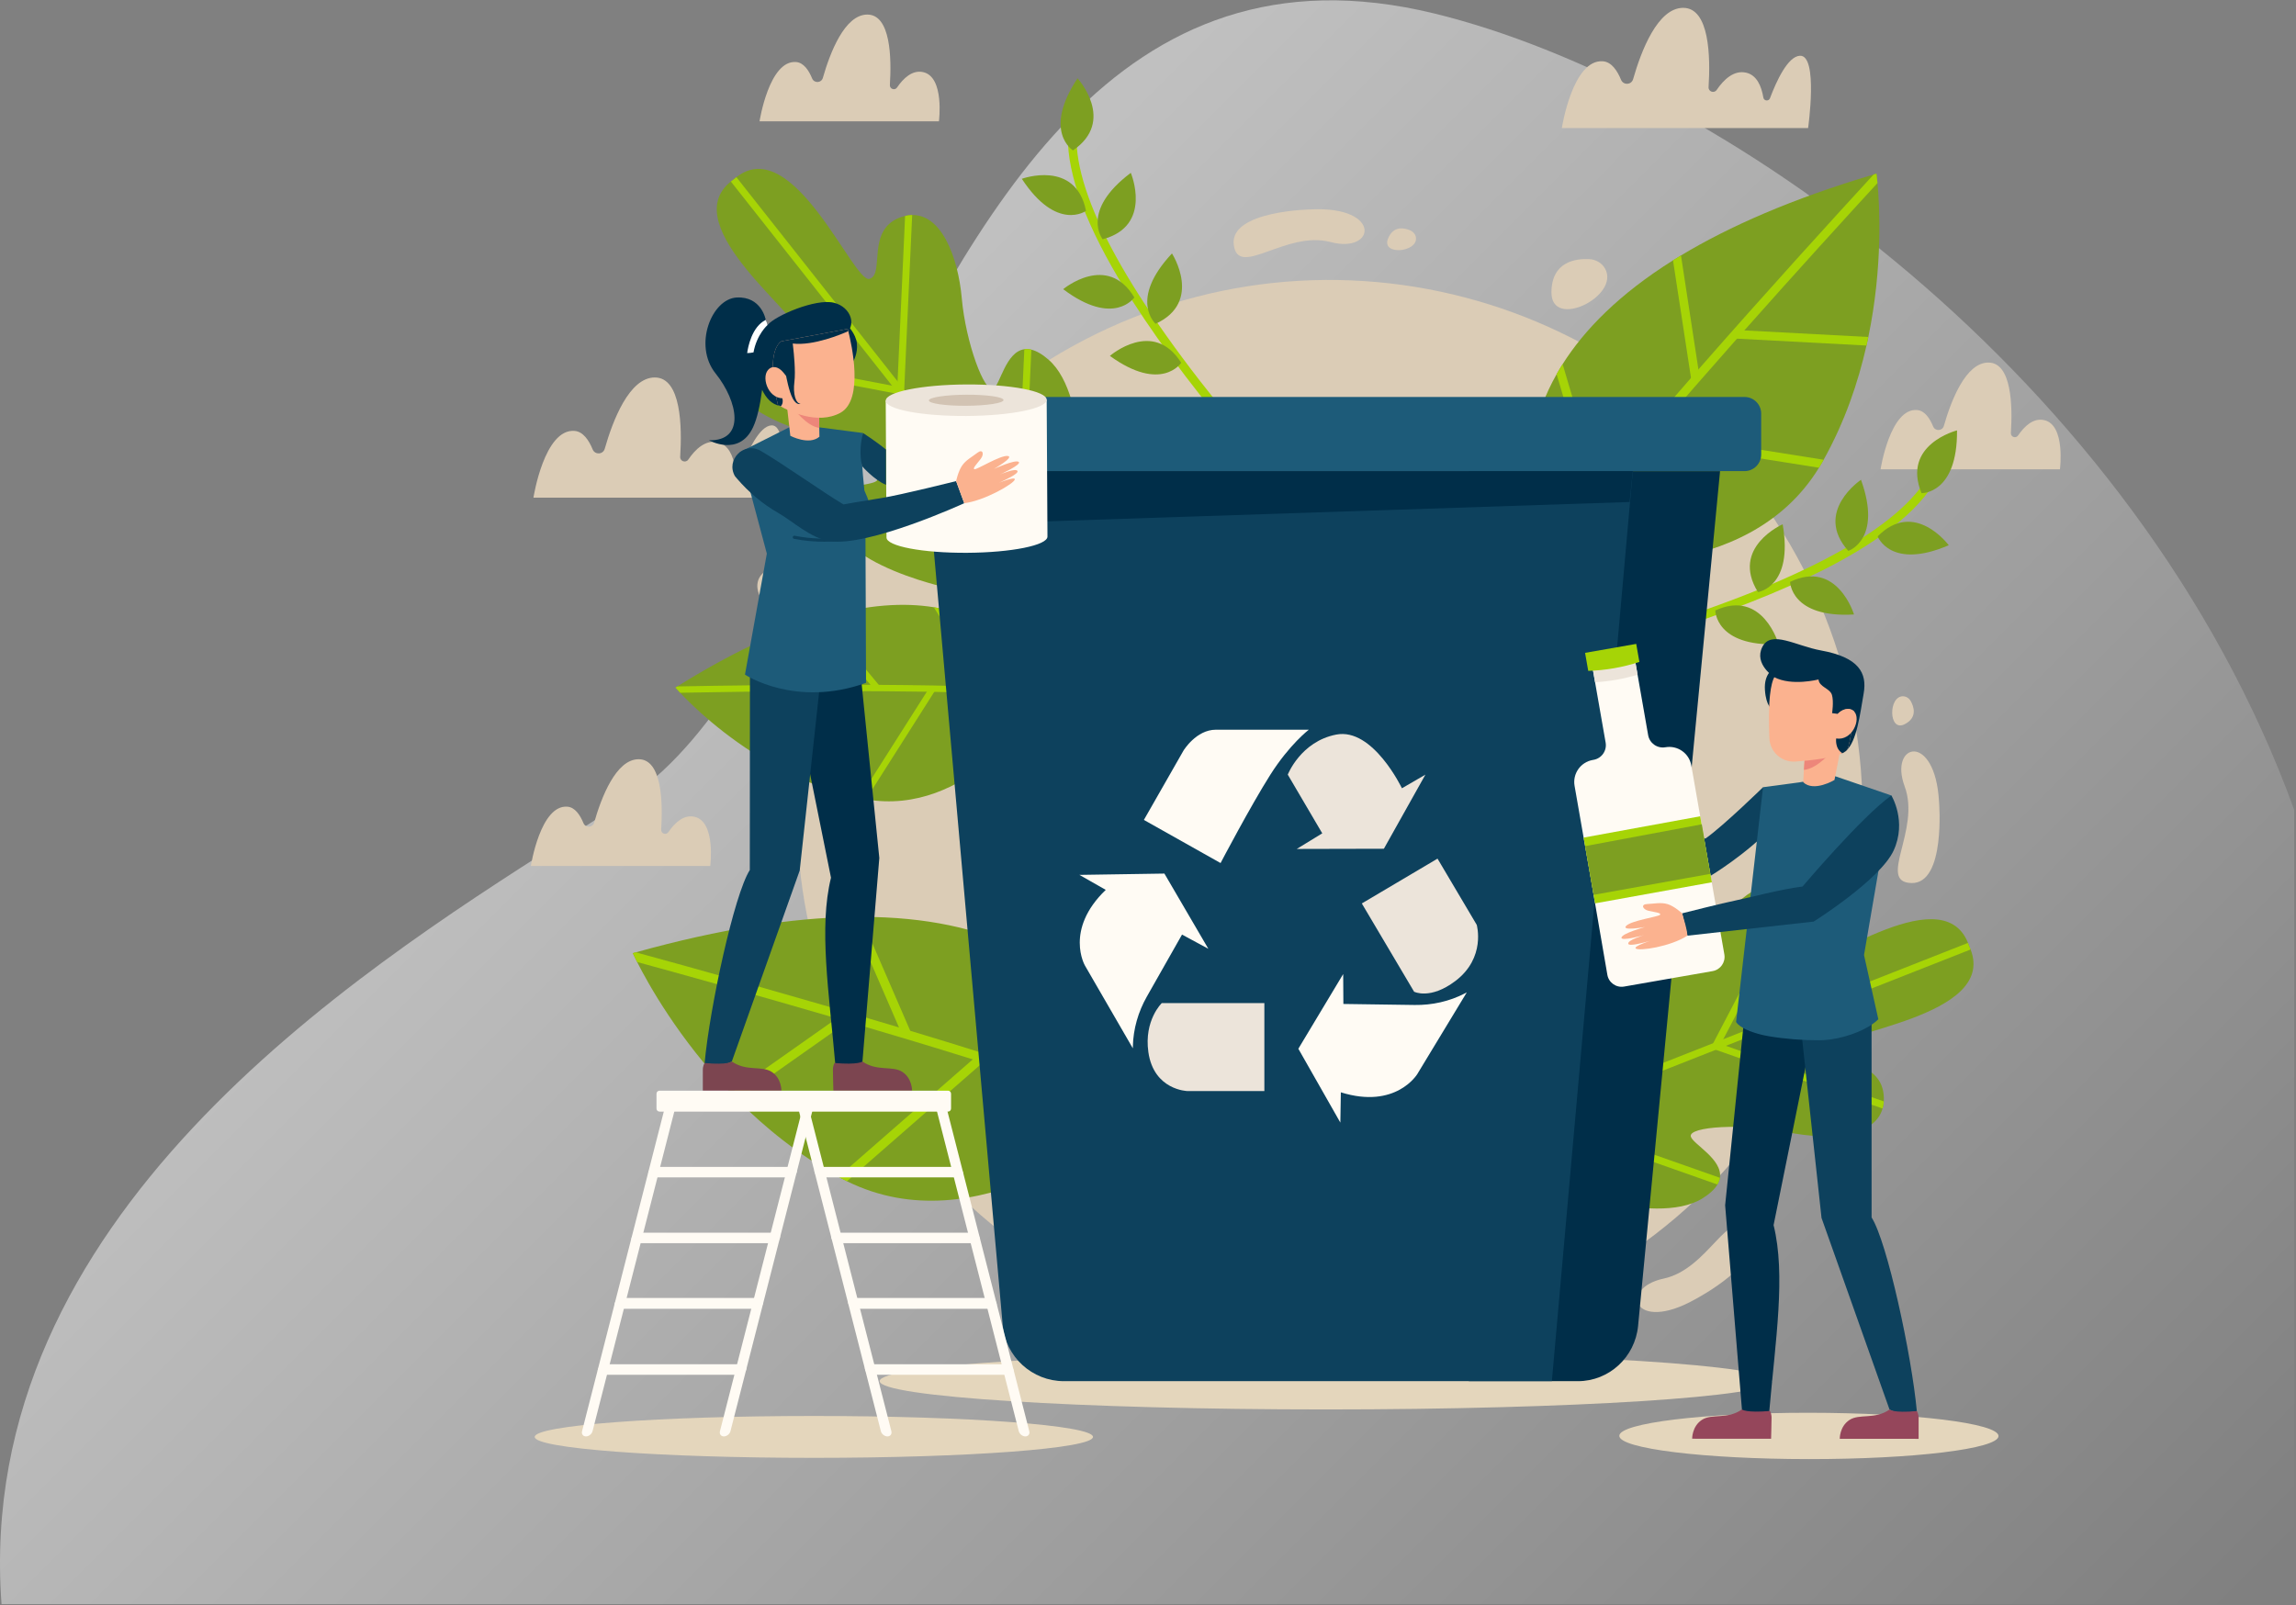 <svg width="878" height="614" viewBox="0 0 878 614" fill="none" xmlns="http://www.w3.org/2000/svg">
<rect x="0" y="0" width="878" height="614" fill="#808080" stroke="none"/>
<path opacity="0.5" fill-rule="evenodd" clip-rule="evenodd" d="M867.392 613.579H0.586C-10.388 465.777 135.329 372.642 214.497 322.041C224.782 315.468 233.943 309.612 241.492 304.448C274.58 281.811 299.116 232.38 325.211 179.807C373.287 82.951 426.654 -24.567 548.543 5.169C655.706 31.381 816.764 142.911 877.317 309.76V586.876C874.313 595.708 871.008 604.61 867.392 613.579Z" fill="url(#paint0_linear)"/>
<path d="M684.322 207.912C741.151 305.014 708.499 429.796 611.406 486.618C514.313 543.444 389.529 510.806 332.7 413.702C305.393 367.048 298.751 313.999 309.992 265.161C309.992 265.161 310.001 265.156 310.005 265.141L310.004 265.119C310.055 264.92 310.269 264.131 310.524 262.897C311.639 257.53 312.187 246.805 305.099 239.824C296.141 230.985 291.444 232.06 289.887 226.193C287.216 216.134 304.194 212.174 308.195 225.87C312.115 239.286 321.019 230.663 321.386 230.302L321.391 230.288C337.97 191.683 366.589 157.848 405.621 135.005C502.714 78.181 627.498 110.82 684.322 207.912Z" fill="#DBCCB6"/>
<path d="M360.238 171.137C360.238 171.127 360.248 171.116 360.27 171.105L360.26 171.126C360.248 171.137 360.238 171.137 360.238 171.137Z" fill="#DBCCB6"/>
<path d="M361.841 169.451C360.997 170.388 360.414 170.961 360.269 171.106C360.79 170.554 361.309 170.003 361.841 169.451Z" fill="#DBCCB6"/>
<path d="M691.426 48.976H597.251C597.251 48.976 601.385 22.413 613.037 23.447C616.257 23.733 618.452 27.003 619.889 30.509C620.775 32.672 623.869 32.517 624.511 30.274C627.591 19.475 633.893 3 643.662 3C653.762 3 654.097 21.852 653.365 33.331C653.255 35.062 655.497 35.831 656.468 34.397C659.133 30.477 663.023 26.708 667.753 27.802C671.792 28.734 673.583 32.921 674.319 37.329C674.542 38.655 676.378 38.826 676.85 37.569C679.309 31.03 683.674 21.522 688.307 21.322C695.388 21.021 691.426 48.976 691.426 48.976Z" fill="#DBCCB6"/>
<path d="M298.165 190.354H203.991C203.991 190.354 208.125 163.789 219.775 164.823C222.996 165.108 225.192 168.38 226.629 171.885C227.515 174.049 230.609 173.895 231.251 171.65C234.332 160.853 240.634 144.378 250.402 144.378C260.503 144.378 260.837 163.229 260.105 174.709C259.996 176.439 262.238 177.207 263.209 175.775C265.875 171.854 269.764 168.086 274.495 169.179C278.534 170.111 280.324 174.301 281.063 178.709C281.284 180.033 283.119 180.204 283.592 178.947C286.051 172.407 290.416 162.899 295.049 162.7C302.127 162.397 298.165 190.354 298.165 190.354Z" fill="#DBCCB6"/>
<path d="M290.452 46.405C290.452 46.405 294.127 22.81 304.473 23.729C307.334 23.984 309.283 26.887 310.559 30.002C311.345 31.921 314.094 31.787 314.663 29.792C317.4 20.205 323 5.571 331.674 5.571C340.647 5.571 340.943 22.314 340.292 32.51C340.194 34.046 342.184 34.728 343.049 33.455C345.417 29.972 348.871 26.628 353.07 27.596C361.252 29.485 359.05 46.405 359.05 46.405H290.452Z" fill="#DBCCB6"/>
<path d="M203 331.23C203 331.23 206.675 307.635 217.019 308.554C219.882 308.809 221.83 311.71 223.106 314.825C223.892 316.744 226.64 316.61 227.211 314.617C229.948 305.028 235.546 290.396 244.221 290.396C253.194 290.396 253.491 307.138 252.838 317.333C252.741 318.869 254.731 319.551 255.597 318.279C257.963 314.797 261.418 311.451 265.618 312.42C273.799 314.308 271.596 331.229 271.596 331.229H203V331.23Z" fill="#DBCCB6"/>
<path d="M719.134 179.509C719.134 179.509 722.807 155.913 733.152 156.835C736.016 157.088 737.962 159.99 739.239 163.106C740.025 165.027 742.773 164.891 743.343 162.896C746.081 153.308 751.679 138.675 760.355 138.675C769.328 138.675 769.624 155.417 768.972 165.615C768.875 167.151 770.865 167.832 771.731 166.558C774.097 163.075 777.551 159.732 781.751 160.702C789.933 162.589 787.73 179.509 787.73 179.509H719.134V179.509Z" fill="#DBCCB6"/>
<path d="M501.721 80.079C501.721 80.079 470.174 80.492 471.796 93.599C473.416 106.706 491.642 88.034 508.816 92.583C525.989 97.133 528.576 78.931 501.721 80.079Z" fill="#DBCCB6"/>
<path d="M613.792 102.754C612.58 100.56 610.227 99.243 607.725 99.114C602.759 98.858 593.344 99.935 593.28 111.788C593.201 126.323 619.627 113.306 613.792 102.754Z" fill="#DBCCB6"/>
<path d="M541.456 90.825C541.29 89.638 540.465 88.65 539.371 88.164C537.198 87.201 532.813 86.074 530.76 91.354C528.243 97.826 542.259 96.53 541.456 90.825Z" fill="#DBCCB6"/>
<path d="M741.493 306.658C741.493 306.658 744.152 338.093 730.947 337.756C717.745 337.418 734.554 317.463 728.356 300.813C722.159 284.164 740.024 279.817 741.493 306.658Z" fill="#DBCCB6"/>
<path d="M727.81 266.323C729.006 266.373 730.07 267.098 730.661 268.139C731.83 270.208 733.379 274.462 728.325 277.019C722.128 280.153 722.054 266.081 727.81 266.323Z" fill="#DBCCB6"/>
<path d="M648.177 496.998C648.177 496.998 676.138 482.384 668.772 471.423C661.406 460.46 653.578 485.349 636.201 489.044C618.823 492.74 624.734 510.151 648.177 496.998Z" fill="#DBCCB6"/>
<path d="M400.212 264.014C400.706 265.107 400.927 265.738 400.927 265.738C400.927 265.738 400.774 265.996 400.472 266.473C396.689 272.432 369.684 312.479 331.146 305.741C330.562 305.639 329.976 305.528 329.388 305.403C329.12 305.348 328.852 305.293 328.587 305.232C316.646 302.629 305.831 298.11 296.46 292.97C295.734 292.571 295.02 292.172 294.313 291.766C276.634 281.665 264.447 269.619 260.074 264.969C258.901 263.718 258.29 263.001 258.29 263.001C258.528 262.852 258.763 262.704 258.998 262.558C279.322 249.866 296.89 241.74 312.044 236.975C312.89 236.708 313.73 236.452 314.564 236.206C331.763 231.128 345.76 230.438 357.082 232.259C358.188 232.437 359.27 232.64 360.329 232.862C386.797 238.486 397.519 258.072 400.212 264.014Z" fill="#7D9F21"/>
<path d="M400.212 264.014C400.706 265.107 400.927 265.738 400.927 265.738C400.927 265.738 400.774 265.996 400.472 266.473C388.887 265.5 373.648 264.93 357.27 264.628C356.327 264.611 355.377 264.594 354.423 264.578C342.87 264.389 330.828 264.324 319.165 264.338C318.127 264.339 317.093 264.341 316.061 264.344C293.601 264.395 272.845 264.72 260.074 264.969C258.901 263.718 258.29 263.001 258.29 263.001C258.528 262.852 258.763 262.704 258.998 262.558C274.71 262.249 303.651 261.799 332.869 261.933C333.931 261.938 334.987 261.943 336.048 261.949C349.925 262.034 363.756 262.256 376.156 262.696C377.145 262.732 378.123 262.768 379.092 262.804C386.886 263.111 394.048 263.506 400.212 264.014Z" fill="#A6D406"/>
<path d="M319.54 263.869L319.164 264.339L296.459 292.972C295.733 292.572 295.019 292.174 294.313 291.768L316.06 264.345L317.636 262.357L319.54 263.869Z" fill="#A6D406"/>
<path d="M336.398 262.369L334.53 263.925L332.869 261.934L312.043 236.976C312.89 236.709 313.73 236.453 314.564 236.207L336.048 261.949L336.398 262.369Z" fill="#A6D406"/>
<path d="M357.641 264.043L357.27 264.629L331.146 305.742C330.562 305.64 329.976 305.529 329.388 305.404C329.12 305.349 328.852 305.294 328.587 305.233L354.423 264.579L355.591 262.74L357.641 264.043Z" fill="#A6D406"/>
<path d="M360.329 232.864L379.092 262.806L379.223 263.017L377.163 264.306L376.156 262.698L357.082 232.261C358.188 232.439 359.27 232.642 360.329 232.864Z" fill="#A6D406"/>
<path d="M413.108 172.843C413.289 175.174 413.398 177.392 413.469 179.428C413.685 185.945 413.431 190.602 413.414 190.976C413.413 190.988 413.407 190.991 413.407 190.991L368.74 226.252C368.74 226.252 368.732 226.256 368.722 226.255C368.355 226.183 363.764 225.35 357.476 223.628C355.51 223.087 353.382 222.465 351.156 221.748C339.227 217.9 324.728 211.432 319.682 201.778C318.126 198.814 317.475 196.421 317.469 194.476C317.474 193.476 317.632 192.597 317.939 191.812C320.539 185.193 333.121 185.931 335.291 183.877C338.218 181.103 320.661 169.408 304.525 164.014C289.439 158.968 273.964 148.524 278.37 136.879C278.531 136.46 278.708 136.048 278.922 135.63C279.107 135.242 279.32 134.863 279.564 134.47C287.273 121.877 302.525 133.54 305.525 127.915C308.47 122.382 257.861 86.643 279.487 69.424C279.817 69.152 280.186 68.882 280.559 68.616C280.905 68.314 281.248 68.022 281.594 67.759C303.36 50.729 326.37 108.252 332.436 106.672C338.605 105.062 330.801 87.518 344.839 82.943C345.277 82.798 345.696 82.679 346.118 82.587C346.575 82.478 347.016 82.401 347.462 82.34C359.812 80.759 366.374 98.235 367.786 114.077C369.288 131.024 376.585 150.818 379.959 148.618C382.466 146.98 384.663 134.575 391.704 133.583C392.538 133.469 393.431 133.516 394.405 133.743C396.295 134.202 398.472 135.391 400.994 137.595C409.21 144.744 412.134 160.347 413.108 172.843Z" fill="#7D9F21"/>
<path d="M281.593 67.756L392.13 207.785L390.019 209.453L279.483 69.424C279.815 69.149 280.185 68.88 280.559 68.618C280.903 68.313 281.244 68.022 281.593 67.756Z" fill="#A6D406"/>
<path d="M344.666 148.194L344.415 149.512L344.158 150.835L343.67 150.738L277.953 138.179L278.366 136.88C278.529 136.466 278.706 136.051 278.92 135.629L341.127 147.516L343.143 147.899L344.666 148.194Z" fill="#A6D406"/>
<path d="M389.969 205.584L389.718 206.901L389.462 208.225L388.974 208.129L317.466 194.471C317.469 193.476 317.63 192.594 317.939 191.814L386.432 204.906L388.447 205.289L389.969 205.584Z" fill="#A6D406"/>
<path d="M348.818 82.24L345.776 149.064L345.755 149.573L344.415 149.512L343.069 149.454L343.142 147.899L343.232 145.842L346.113 82.588C346.573 82.477 347.016 82.4 347.458 82.337L348.818 82.24Z" fill="#A6D406"/>
<path d="M394.399 133.744L391.081 206.455L391.058 206.963L389.718 206.901L388.372 206.844L388.447 205.289L388.536 203.232L391.704 133.585C392.535 133.467 393.43 133.514 394.399 133.744Z" fill="#A6D406"/>
<path d="M613.456 459.75C611.147 459.243 608.97 458.702 606.979 458.174C600.61 456.481 596.177 454.873 595.818 454.748C595.808 454.743 595.806 454.737 595.806 454.737L574.73 401.211C574.73 401.211 574.728 401.203 574.731 401.195C574.908 400.859 577.054 396.659 580.558 391.079C581.655 389.334 582.88 387.454 584.224 385.511C591.433 375.089 601.926 362.948 612.741 360.887C616.066 360.245 618.571 360.314 620.457 360.876C621.423 361.172 622.228 361.583 622.897 362.109C628.543 366.557 624.153 378.518 625.508 381.219C627.338 384.862 643.782 371.285 653.716 357.246C663.007 344.121 677.633 332.197 687.614 339.86C687.973 340.14 688.32 340.43 688.663 340.761C688.985 341.054 689.29 341.371 689.599 341.721C699.533 352.859 683.79 364.213 688.36 368.759C692.854 373.223 742.221 334.686 752.571 360.644C752.736 361.043 752.891 361.478 753.037 361.919C753.23 362.34 753.41 362.759 753.564 363.167C763.689 389.207 701.298 394.673 701.056 401.004C700.813 407.445 720.071 405.017 720.397 419.937C720.411 420.405 720.404 420.846 720.368 421.279C720.341 421.754 720.286 422.203 720.214 422.652C718.138 435.065 699.308 436.313 683.566 433.054C666.726 429.556 645.439 430.836 646.584 434.743C647.435 437.649 658.798 443.397 657.701 450.5C657.57 451.343 657.262 452.193 656.757 453.069C655.761 454.764 653.975 456.522 651.107 458.319C641.788 464.186 625.834 462.456 613.456 459.75Z" fill="#7D9F21"/>
<path d="M753.566 363.173L585.769 429.244L584.772 426.712L752.571 360.642C752.738 361.043 752.891 361.481 753.035 361.919C753.229 362.342 753.412 362.755 753.566 363.173Z" fill="#A6D406"/>
<path d="M657.301 400.714L656.1 400.088L654.895 399.452L655.129 399.008L686.478 339.08L687.616 339.856C687.969 340.136 688.317 340.428 688.662 340.759L658.991 397.487L658.03 399.328L657.301 400.714Z" fill="#A6D406"/>
<path d="M588.53 427.794L587.328 427.166L586.123 426.533L586.357 426.089L620.46 360.877C621.422 361.17 622.229 361.584 622.894 362.11L590.218 424.569L589.26 426.407L588.53 427.794Z" fill="#A6D406"/>
<path d="M719.914 423.998L656.134 401.535L655.649 401.367L656.101 400.089L656.548 398.801L658.032 399.328L659.996 400.015L720.367 421.279C720.342 421.757 720.285 422.205 720.216 422.652L719.914 423.998Z" fill="#A6D406"/>
<path d="M656.761 453.064L587.364 428.616L586.878 428.447L587.329 427.167L587.777 425.882L589.261 426.407L591.225 427.095L657.701 450.503C657.572 451.342 657.265 452.194 656.761 453.064Z" fill="#A6D406"/>
<path d="M434.444 422.767C434.678 424.452 434.728 425.397 434.728 425.397C434.728 425.397 434.415 425.687 433.814 426.215C426.288 432.796 373.559 476.402 323.89 451.817C323.139 451.447 322.385 451.059 321.638 450.655C321.295 450.472 320.955 450.288 320.616 450.103C305.437 441.782 292.549 431.313 281.874 420.575C281.047 419.744 280.234 418.915 279.437 418.081C259.46 397.277 247.722 376.031 243.643 367.961C242.547 365.791 242.007 364.574 242.007 364.574C242.386 364.466 242.767 364.36 243.145 364.254C275.842 355.144 302.968 351.139 325.465 350.73C326.724 350.706 327.969 350.693 329.2 350.693C354.603 350.677 373.898 355.344 388.551 362.354C389.985 363.04 391.375 363.747 392.724 364.473C426.436 382.711 433.165 413.616 434.444 422.767Z" fill="#7D9F21"/>
<path d="M434.444 422.767C434.678 424.451 434.728 425.397 434.728 425.397C434.728 425.397 434.415 425.687 433.814 426.215C418.461 420.252 397.982 413.38 375.848 406.411C374.573 406.01 373.289 405.608 372.002 405.205C356.377 400.323 340.044 395.413 324.188 390.762C322.776 390.348 321.37 389.935 319.968 389.527C289.429 380.603 261.093 372.739 243.643 367.961C242.547 365.791 242.007 364.574 242.007 364.574C242.387 364.466 242.767 364.36 243.145 364.254C264.618 370.128 304.123 381.099 343.771 392.981C345.211 393.409 346.646 393.844 348.083 394.275L348.084 394.272C366.905 399.946 385.61 405.785 402.284 411.347C403.614 411.791 404.929 412.231 406.23 412.669C416.701 416.205 426.273 419.611 434.444 422.767Z" fill="#A6D406"/>
<path d="M324.886 390.275L324.189 390.762L281.875 420.577C281.048 419.745 280.235 418.917 279.438 418.083L319.968 389.527L322.905 387.458L324.886 390.275Z" fill="#A6D406"/>
<path d="M348.393 394.986L345.232 396.353L343.772 392.982L325.465 350.731C326.724 350.707 327.969 350.693 329.2 350.693L348.084 394.276L348.085 394.273L348.393 394.986Z" fill="#A6D406"/>
<path d="M376.588 405.765L375.848 406.411L323.89 451.817C323.139 451.448 322.385 451.06 321.638 450.655C321.296 450.473 320.955 450.289 320.617 450.104L372.002 405.205L374.325 403.175L376.588 405.765Z" fill="#A6D406"/>
<path d="M392.725 364.474L406.232 412.67L406.325 413.008L403.011 413.935L402.286 411.348L388.552 362.354C389.985 363.041 391.375 363.748 392.725 364.474Z" fill="#A6D406"/>
<path d="M714.46 128.897C714.234 129.98 713.998 131.068 713.751 132.162C710.561 146.31 705.438 161.37 697.366 175.849C697.183 176.171 697.002 176.495 696.821 176.817C696.416 177.527 696.007 178.224 695.583 178.907C667.818 224.144 602.855 215.642 593.377 214.135C592.62 214.014 592.216 213.937 592.216 213.937C592.216 213.937 591.773 213.144 591.109 211.659C587.481 203.586 577.196 175.088 595.255 143.122C595.977 141.845 596.741 140.564 597.557 139.28C605.873 126.129 619.148 112.511 639.764 99.582C640.763 98.957 641.78 98.329 642.813 97.707C661.271 86.58 685.312 76.01 716.479 66.745C716.838 66.638 717.2 66.532 717.563 66.424C717.563 66.424 717.741 67.685 717.959 70.006C718.763 78.632 720.064 101.847 714.46 128.897Z" fill="#7D9F21"/>
<path d="M717.959 70.007C706.235 82.772 687.26 103.585 667.037 126.38C666.106 127.428 665.173 128.478 664.24 129.535C653.751 141.384 643 153.687 632.815 165.604C631.977 166.588 631.14 167.57 630.307 168.547C615.904 185.472 602.793 201.479 593.377 214.138C592.62 214.016 592.216 213.94 592.216 213.94C592.216 213.94 591.773 213.147 591.109 211.662C596.125 204.939 602.158 197.301 608.851 189.102C609.679 188.083 610.523 187.055 611.376 186.016C622.068 173.012 634.267 158.744 646.644 144.557C647.591 143.474 648.538 142.393 649.486 141.307C675.595 111.474 702.055 82.446 716.48 66.748C716.838 66.641 717.201 66.535 717.564 66.427C717.563 66.424 717.741 67.686 717.959 70.007Z" fill="#A6D406"/>
<path d="M714.46 128.897C714.234 129.979 713.998 131.068 713.751 132.162L664.241 129.533L663.425 129.491L663.6 126.196L667.038 126.378L714.46 128.897Z" fill="#A6D406"/>
<path d="M650.018 144.788L646.758 145.288L646.645 144.554L639.765 99.582C640.764 98.957 641.781 98.329 642.814 97.707L649.486 141.305L650.018 144.788Z" fill="#A6D406"/>
<path d="M697.365 175.85C697.182 176.172 697.001 176.496 696.82 176.817C696.415 177.528 696.006 178.225 695.582 178.908L630.306 168.545L629.375 168.397L629.894 165.139L632.815 165.602L697.365 175.85Z" fill="#A6D406"/>
<path d="M612.107 188.482L608.944 189.417L608.852 189.099L595.256 143.122C595.978 141.845 596.742 140.564 597.558 139.28L611.377 186.014L612.107 188.482Z" fill="#A6D406"/>
<path d="M465.599 154.209C427.079 106.276 408.603 69.513 412.07 47.381C412.211 46.474 411.598 45.623 410.7 45.481C409.801 45.338 408.958 45.956 408.815 46.861C406.674 60.536 412.191 79.131 425.211 102.128C434.751 118.981 448.326 138.233 465.599 159.465V154.209Z" fill="#A6D406"/>
<path d="M415.298 80.651C415.298 80.651 404.126 88.766 390.75 68.39C390.751 68.39 411.345 60.86 415.298 80.651Z" fill="#7D9F21"/>
<path d="M421.656 91.515C421.656 91.515 413.002 80.711 432.422 66.105C432.422 66.105 441.02 86.431 421.656 91.515Z" fill="#7D9F21"/>
<path d="M410.308 57.53C410.308 57.53 398.581 50.256 412.063 29.951C412.062 29.951 426.885 46.222 410.308 57.53Z" fill="#7D9F21"/>
<path d="M433.776 113.771C433.776 113.771 425.982 125.22 406.566 110.611C406.566 110.611 423.42 96.496 433.776 113.771Z" fill="#7D9F21"/>
<path d="M441.913 123.85C441.913 123.85 431.54 114.719 448.163 96.943C448.163 96.943 460.113 115.463 441.913 123.85Z" fill="#7D9F21"/>
<path d="M451.695 138.767C451.695 138.767 444.118 150.364 424.43 136.128C424.43 136.128 441.016 121.693 451.695 138.767Z" fill="#7D9F21"/>
<path d="M741.046 178.346C740.217 177.967 739.239 178.337 738.865 179.172C729.628 199.716 693.747 220.298 634.743 239.041L633.422 242.937C659.262 234.833 680.96 226.329 698.036 217.595C721.451 205.617 736.195 193.153 741.866 180.547C742.239 179.711 741.874 178.725 741.046 178.346Z" fill="#A6D406"/>
<path d="M718.026 205.162C718.026 205.162 722.929 218.141 745.209 208.55C745.209 208.55 732.119 190.831 718.026 205.162Z" fill="#7D9F21"/>
<path d="M706.793 210.707C706.793 210.707 719.909 206.489 711.658 183.512C711.659 183.511 693.397 195.711 706.793 210.707Z" fill="#7D9F21"/>
<path d="M734.801 188.626C734.801 188.626 748.56 189.061 748.375 164.622C748.376 164.623 727.126 169.981 734.801 188.626Z" fill="#7D9F21"/>
<path d="M684.535 222.562C684.535 222.562 684.799 236.448 708.98 235.028C708.98 235.028 702.601 213.885 684.535 222.562Z" fill="#7D9F21"/>
<path d="M672.244 226.462C672.244 226.462 685.886 224.595 681.698 200.525C681.698 200.525 661.619 209.355 672.244 226.462Z" fill="#7D9F21"/>
<path d="M655.941 233.487C655.941 233.487 655.943 247.377 680.148 246.419C680.148 246.419 674.167 225.157 655.941 233.487Z" fill="#7D9F21"/>
<path d="M506.99 539.102C601.212 539.102 677.594 534.248 677.594 528.26C677.594 522.273 601.212 517.419 506.99 517.419C412.768 517.419 336.385 522.273 336.385 528.26C336.385 534.248 412.768 539.102 506.99 539.102Z" fill="#E4D6BC"/>
<path d="M603.393 528.286H561.69V180.203H657.756L626.415 507.109C625.264 519.123 615.301 528.286 603.393 528.286Z" fill="#002E49"/>
<path d="M667.121 180.199H346.993C343.479 180.199 340.63 177.349 340.63 173.835V158.2C340.63 154.686 343.479 151.838 346.993 151.838H667.121C670.636 151.838 673.485 154.687 673.485 158.2V173.835C673.484 177.349 670.636 180.199 667.121 180.199Z" fill="#1D5B79"/>
<path d="M624.384 180.201L623.598 189.039L593.437 528.286H406.874C394.684 528.286 384.512 518.978 383.433 506.837L357.029 209.851L354.394 180.201H624.384Z" fill="#0D415D"/>
<path d="M624.384 180.201L623.176 192.011L356.383 200.86L354.394 180.201H624.384Z" fill="#002E49"/>
<path d="M422.841 340.369L412.781 334.635L445.273 334.134L462.074 362.903L452.013 357.47L438.562 381.184C435.263 386.998 433.37 393.526 433.214 400.208C433.208 400.461 433.204 400.717 433.204 400.977L414.896 369.34C414.894 369.339 406.946 355.66 422.841 340.369Z" fill="#FFFBF4"/>
<path d="M512.747 417.805L512.556 429.38L496.491 401.134L513.64 372.571L513.714 384.005L540.975 384.395C547.658 384.493 554.292 383.015 560.226 379.936C560.452 379.819 560.678 379.701 560.906 379.577L541.97 410.841C541.97 410.841 533.795 424.388 512.747 417.805Z" fill="#FFFBF4"/>
<path d="M536.105 301.507L545.086 296.289L529.2 324.636L495.887 324.713L505.636 318.742L492.451 296.29C492.451 296.29 497.375 283.606 510.986 280.968C525.01 278.25 536.105 301.507 536.105 301.507Z" fill="#ECE4DA"/>
<path d="M483.498 383.674V417.32H454.075C454.075 417.32 441.195 417.024 439.137 402.385C437.427 390.224 444.267 383.674 444.267 383.674H483.498V383.674Z" fill="#ECE4DA"/>
<path d="M520.764 345.561L549.714 328.418L564.705 353.735C564.705 353.735 568.324 366.301 556.54 375.223C546.912 382.512 540.755 379.318 540.755 379.318L520.764 345.561Z" fill="#ECE4DA"/>
<path d="M437.426 313.612L452.566 287.105C452.566 287.105 457.394 279.108 464.939 279.108H500.498C500.498 279.108 493.154 284.691 485.761 296.36C478.236 308.237 466.749 330.107 466.749 330.107L437.426 313.612Z" fill="#FFFBF4"/>
<path d="M691.732 558.092C731.778 558.115 764.244 554.166 764.247 549.273C764.25 544.379 731.788 540.394 691.742 540.372C651.695 540.349 619.229 544.298 619.227 549.191C619.224 554.085 651.686 558.07 691.732 558.092Z" fill="#E4D6BC"/>
<path d="M674.201 301.095C674.201 301.095 659.137 315.823 652.193 320.731C652.193 320.731 647.87 319.733 638.857 317.175V330.68C644.635 332.982 650.428 334.866 654.14 334.988C654.14 334.988 667.609 326.897 677.723 316.251L674.201 301.095Z" fill="#0D415D"/>
<path d="M676.532 540.3L666.222 540.292L659.702 461.012L667.119 388.299L694.986 385.704L678.228 468.589C682.939 487.746 678.979 512.254 676.532 540.3Z" fill="#002E49"/>
<path d="M676.832 539.68C676.832 539.68 677.453 540.545 677.453 542.338C677.451 544.131 677.271 550.311 677.271 550.311L647.092 550.295C647.092 550.295 646.984 545.593 650.81 543.088C654.633 540.58 660.507 543.04 666.125 539.101C666.124 539.101 667.627 540.477 676.832 539.68Z" fill="#95465B"/>
<path d="M733.002 539.733C731.02 518.244 721.676 474.993 715.706 465.666L715.694 384.587L688.458 391.026L696.554 465.826L722.562 539.133C725.668 540.873 729.276 540.545 733.002 539.733Z" fill="#0D415D"/>
<path d="M733.002 539.733C733.002 539.733 733.69 540.649 733.689 542.441C733.688 544.231 733.684 550.343 733.684 550.343L703.532 550.327C703.532 550.327 703.424 545.625 707.247 543.12C711.073 540.612 716.947 543.074 722.563 539.133C722.564 539.133 723.796 540.531 733.002 539.733Z" fill="#95465B"/>
<path d="M663.887 390.881C665.215 393.12 669.752 394.831 673.654 395.783C673.922 395.849 674.186 395.909 674.448 395.968C675.128 396.122 675.776 396.245 676.378 396.348C682.779 397.419 689.225 397.895 695.706 397.889C696.907 397.887 698.179 397.802 699.488 397.639C699.752 397.607 700.017 397.57 700.284 397.533C707.028 396.546 714.525 393.613 718.282 389.848L712.81 365.3L723.28 304.272L709.273 299.467L708.521 299.209L705.377 298.131L701.793 296.904L688.063 299.253L685.652 299.572L684.801 299.688L674.2 301.101L663.887 390.881Z" fill="#1D5B79"/>
<path d="M678.205 255.785C678.205 255.785 674.472 257.616 674.92 263.942C675.367 270.267 677.668 271.229 677.668 271.229C677.668 271.229 683.022 258.033 678.205 255.785Z" fill="#002E49"/>
<path d="M690.366 286.627L689.809 294.483L689.552 299.193C693.622 303.089 701.51 298.335 701.51 298.335L703.765 286.876C701.866 285.209 696.36 285.692 693.026 286.174C691.455 286.402 690.366 286.627 690.366 286.627Z" fill="#FBB28F"/>
<path d="M690.366 286.627L689.809 294.483C695.241 293.936 700.592 287.189 700.592 287.189L693.026 286.172C691.456 286.402 690.366 286.627 690.366 286.627Z" fill="#ED867A"/>
<path d="M678.498 259.017C678.498 259.017 670.583 254.028 673.931 247.435C677.28 240.841 686.751 247.052 696.342 248.79C710.812 251.411 714.053 257.377 712.676 265.225C711.299 273.074 710.034 283.667 705.952 287.16C701.871 290.653 700.138 284.76 698.916 279.584C697.698 274.411 688.203 257.838 678.498 259.017Z" fill="#002E49"/>
<path d="M676.881 265.636C676.853 265.904 676.822 266.176 676.794 266.45C676.32 271.37 676.404 277.435 676.619 282.388C676.846 287.641 681.369 291.674 686.614 291.294C692.931 290.836 700.766 289.917 704.521 288.082C705.663 287.526 706.423 286.884 706.655 286.142C707.191 284.415 707.669 282.026 708.082 279.414C709.34 271.496 710.025 261.504 710.025 261.504C703.795 251.367 682.709 252.323 678.709 258.648C677.797 260.096 677.221 262.615 676.881 265.636Z" fill="#FBB28F"/>
<path d="M709.048 272.134C709.048 272.134 706.025 269.568 702.762 273.045L700.602 272.771C700.602 272.771 701.292 268.35 700.549 265.812C699.808 263.272 695.666 262.807 695.41 259.891C695.41 259.891 685.16 262.528 678.498 259.018C671.837 255.507 694.295 246.523 703.689 253.487C713.081 260.45 711.579 264.783 709.048 272.134Z" fill="#002E49"/>
<path d="M704.522 288.081C705.665 287.525 706.424 286.883 706.656 286.141C707.192 284.414 707.67 282.025 708.083 279.413L702.16 282.461C702.16 282.461 701.594 286.328 704.522 288.081Z" fill="#002E49"/>
<path d="M702.761 273.045C702.761 273.045 706.578 269.462 709.048 272.134C711.769 275.08 708.33 283.449 702.16 282.464L702.761 273.045Z" fill="#FBB28F"/>
<path d="M654.912 371.441L621.05 377.354C618.042 377.877 615.178 375.863 614.661 372.856L609.959 345.528L608.285 335.805L605.584 320.372L602.124 300.583C601.307 295.93 604.418 291.497 609.072 290.684L609.368 290.631C612.472 290.087 614.546 287.135 614.002 284.03L608.715 253.83L624.975 250.984L630.262 281.188C630.806 284.289 633.759 286.362 636.86 285.818C639.19 285.413 641.46 285.981 643.253 287.241C645.047 288.497 646.355 290.44 646.763 292.769L650.167 312.219L652.927 327.989L654.723 338.278L659.4 365.053C659.923 368.056 657.914 370.913 654.912 371.441Z" fill="#FFFBF4"/>
<path d="M654.632 337.462L609.96 345.528L608.285 335.806L605.585 320.373L650.166 312.22L652.926 327.99L654.632 337.462Z" fill="#A6D406"/>
<path d="M608.298 335.879L606.157 323.633L650.775 315.288L652.896 327.822L653.989 334.251L609.398 342.27L608.298 335.879Z" fill="#7D9F21"/>
<path d="M624.975 250.984L626.214 258.068C620.908 259.673 615.494 260.631 609.962 260.948L608.715 253.83L624.975 250.984Z" fill="#ECE4DA"/>
<path d="M626.909 253.182C620.549 255.244 614.028 256.385 607.348 256.606L606.14 249.708L625.701 246.285L626.909 253.182Z" fill="#A6D406"/>
<path d="M723.279 304.272C723.279 304.272 729.305 314.124 724.122 325.336C718.94 336.549 693.553 352.495 693.553 352.495L645.267 357.889L643.247 349.34C643.247 349.34 658.895 345.375 663.887 344.373C668.879 343.369 680.838 340.141 689.313 339.082C689.313 339.081 712.127 312.102 723.279 304.272Z" fill="#0D415D"/>
<path d="M643.246 349.339C643.246 349.339 640.303 346.615 637.734 345.831C635.165 345.045 632.47 345.686 629.902 345.781C627.337 345.873 628.121 347.863 630.474 348.388C632.824 348.917 635.365 349.138 634.817 349.891C634.271 350.643 623.783 352.079 621.843 354.149C619.901 356.215 629.048 354.579 629.048 354.579C629.048 354.579 620.446 356.941 620.061 358.584C619.674 360.228 628.696 357.668 628.696 357.668C628.696 357.668 622.144 359.614 622.669 361.021C623.046 362.03 628.382 360.622 630.98 359.867C630.98 359.867 624.575 361.95 625.506 362.784C626.691 363.848 638.681 362.148 645.266 357.888C645.055 354.957 644.056 352.28 643.246 349.339Z" fill="#FBB28F"/>
<path d="M311.222 557.615C370.177 557.615 417.97 554.029 417.97 549.605C417.97 545.182 370.177 541.595 311.222 541.595C252.266 541.595 204.473 545.182 204.473 549.605C204.473 554.029 252.266 557.615 311.222 557.615Z" fill="#E4D6BC"/>
<path d="M400.257 152.888L400.553 205.239C400.571 208.568 386.807 211.345 369.811 211.442C352.811 211.538 339.017 208.917 338.998 205.588L338.703 153.235L400.257 152.888Z" fill="#FFFBF4"/>
<path d="M369.519 159.107C386.518 159.012 400.284 156.236 400.265 152.906C400.246 149.577 386.451 146.956 369.452 147.051C352.453 147.146 338.688 149.922 338.707 153.251C338.725 156.58 352.521 159.202 369.519 159.107Z" fill="#ECE4DA"/>
<path d="M369.491 155.209C377.375 155.165 383.762 154.181 383.755 153.012C383.749 151.842 377.352 150.93 369.467 150.974C361.582 151.019 355.196 152.002 355.202 153.172C355.209 154.341 361.606 155.253 369.491 155.209Z" fill="#D2C3B3"/>
<path d="M319.429 407.198H329.707L336.252 328.176L328.898 255.696L301.123 253.096L317.779 335.719C313.074 354.81 317.007 379.244 319.429 407.198Z" fill="#002E49"/>
<path d="M319.133 406.58C319.133 406.58 318.513 407.443 318.513 409.231C318.513 411.015 318.688 417.176 318.688 417.176H348.771C348.771 417.176 348.88 412.494 345.07 409.99C341.259 407.491 335.404 409.94 329.807 406.012C329.806 406.013 328.307 407.381 319.133 406.58Z" fill="#7C4550"/>
<path d="M269.446 406.603C271.434 385.184 280.771 342.077 286.727 332.782L286.784 251.968L313.929 258.401L305.816 332.956L279.851 406.013C276.756 407.742 273.161 407.415 269.446 406.603Z" fill="#0D415D"/>
<path d="M269.446 406.603C269.446 406.603 268.76 407.515 268.76 409.299C268.76 411.086 268.76 417.176 268.76 417.176H298.815C298.815 417.176 298.924 412.494 295.114 409.99C291.305 407.491 285.448 409.94 279.851 406.012C279.851 406.013 278.621 407.404 269.446 406.603Z" fill="#7C4550"/>
<path d="M330.964 205.185L331.178 261.186C304.115 270.882 284.88 258.036 284.88 258.036L293.24 211.754L282.889 172.955L289.892 169.432L291.309 168.714H291.312L294.39 167.167L304.113 162.271L323.648 164.798L326.359 165.149L327.961 165.356L330.02 165.623C329.075 171.992 329.748 179.743 330.546 187.599C331.999 190.74 333.197 194.235 333.265 197.348C333.327 200.12 332.417 202.261 331.183 203.881C331.179 203.884 331.179 203.884 331.179 203.884C331.1 203.99 331.019 204.087 330.94 204.188L330.964 205.185Z" fill="#1D5B79"/>
<path d="M330.939 204.186L330.963 205.187C328.375 205.892 322.554 207.203 315.153 207.203C311.614 207.203 307.713 206.905 303.637 206.093C303.31 206.029 303.103 205.714 303.167 205.392C303.231 205.066 303.544 204.859 303.868 204.923C316.929 207.517 328.077 204.784 331.177 203.884C331.098 203.988 331.019 204.088 330.939 204.186Z" fill="#0D415D"/>
<path d="M323.914 124.338C323.914 124.338 327.275 127.464 327.681 131.362C328.088 135.262 326.298 138.189 326.298 138.189L323.914 124.338Z" fill="#002E49"/>
<path d="M322.581 128.008C316.01 131.483 303.484 130.677 303.484 130.677C293.712 133.33 298.3 155.245 298.3 155.245C295.131 154.755 292.941 152.225 291.433 149.103C290.703 154.713 289.602 159.987 287.939 163.495C282.567 174.847 271.128 168.403 271.128 168.403C285.135 168.719 282.28 153.628 273.641 142.837C265.003 132.048 272.194 114.264 281.735 113.792C291.132 113.325 292.78 122.087 292.825 122.347C292.828 122.35 292.828 122.352 292.828 122.352C293.33 123.451 293.511 124.314 293.511 124.314C296.568 120.668 311.864 114.153 318.818 115.779C325.602 117.362 328.02 125.131 322.581 128.008Z" fill="#002E49"/>
<path d="M293.51 124.315C293.51 124.315 289.381 127.903 288.142 134.787C287.28 134.956 286.474 135.042 285.721 135.051C286.011 132.899 287.426 125.03 292.827 122.355C293.329 123.45 293.51 124.315 293.51 124.315Z" fill="white"/>
<path d="M313.154 156.349L313.289 163.679L313.351 167.038C309.378 170.461 302.223 166.689 302.223 166.689L300.892 154.978C302.74 153.521 307.629 155.188 310.704 155.797C312.152 156.088 313.154 156.349 313.154 156.349Z" fill="#FBB28F"/>
<path d="M313.154 156.349L313.289 163.679C308.267 162.905 303.621 156.373 303.621 156.373L310.704 155.797C312.152 156.088 313.154 156.349 313.154 156.349Z" fill="#ED867A"/>
<path d="M321.344 157.909C312.749 162.579 301.898 157.323 298.532 155.448C297.859 155.071 297.483 154.832 297.483 154.832C297.483 154.832 297.017 153.07 296.545 150.475C296.041 147.716 295.521 144.015 295.531 140.493C295.545 136.283 296.313 132.325 298.773 130.546L324.155 125.795C324.155 125.795 324.242 126.105 324.386 126.665C325.567 131.286 330.538 152.912 321.344 157.909Z" fill="#FBB28F"/>
<path d="M298.531 155.448C297.858 155.071 297.482 154.832 297.482 154.832C297.482 154.832 297.016 153.07 296.544 150.475L298.632 151.157C298.632 151.158 300.257 153.553 298.531 155.448Z" fill="#002E49"/>
<path d="M299.538 142.371C299.538 142.371 296.135 138.627 293.67 141.539C290.953 144.749 294.183 153.521 300.6 152.207L299.538 142.371Z" fill="#FBB28F"/>
<path d="M324.384 126.669C321.902 127.786 311.115 132.35 303.145 131.398C303.145 131.398 303.236 132.049 303.335 133.064C303.335 133.064 303.338 133.082 303.34 133.116C303.346 133.155 303.352 133.208 303.359 133.278C303.512 134.619 304.309 141.972 303.781 146.08C303.199 150.619 304.259 154.283 306.119 154.453C306.119 154.453 304.655 155.206 303.173 152.483C301.687 149.762 300.62 143.807 300.62 143.807C299.633 142.578 298.05 140.126 295.529 140.448C295.54 136.238 296.31 132.328 298.771 130.549L324.15 125.798C324.152 125.797 324.241 126.106 324.384 126.669Z" fill="#002E49"/>
<path d="M338.799 171.948C334.877 168.725 330.02 165.621 330.02 165.621C328.019 173.358 329.75 178.4 329.75 178.4C329.75 178.4 334.236 183.548 338.799 185.446V171.948Z" fill="#0D415D"/>
<path d="M290.873 172.431C299.274 177.293 315.063 188.542 322.542 192.935C322.542 192.935 329.648 191.662 337.196 190.472C344.513 189.318 365.627 184.014 365.627 184.014L368.726 192.475C368.726 192.475 331.903 209.357 317.168 206.962C309.933 205.788 303.214 199.413 297.606 196.197C291.634 192.77 286.321 188.304 281.844 183.073C281.382 182.532 281.075 182.171 281.049 182.126C277.423 175.816 284.574 168.784 290.873 172.431Z" fill="#0D415D"/>
<path d="M365.627 184.015C365.627 184.015 366.345 180.488 367.811 178.237C369.273 175.983 371.753 174.744 373.78 173.168C375.807 171.591 376.484 173.621 375.018 175.534C373.556 177.448 371.753 179.25 372.652 179.475C373.555 179.701 382.516 174.066 385.331 174.404C388.148 174.742 380.085 179.363 380.085 179.363C380.085 179.363 388.195 175.648 389.547 176.66C390.899 177.672 382.34 181.503 382.34 181.503C382.34 181.503 388.613 178.787 389.113 180.202C389.471 181.216 384.478 183.567 382.002 184.657C382.002 184.657 388.248 182.139 388.071 183.374C387.847 184.951 376.511 191.513 368.725 192.476L365.627 184.015Z" fill="#FBB28F"/>
<path d="M307.593 421.208L275.317 547.405C275.035 548.513 275.703 549.411 276.813 549.411C277.922 549.411 279.051 548.513 279.334 547.405L311.608 421.208H307.593V421.208Z" fill="#FFFBF4"/>
<path d="M254.853 421.208L222.581 547.405C222.297 548.513 222.966 549.411 224.075 549.411C225.183 549.411 226.312 548.513 226.596 547.405L258.87 421.208H254.853V421.208Z" fill="#FFFBF4"/>
<path d="M249.461 450.342H302.149C303.258 450.342 304.387 449.444 304.67 448.335C304.954 447.224 304.284 446.326 303.176 446.326H250.488C249.379 446.326 248.25 447.224 247.967 448.335C247.683 449.444 248.352 450.342 249.461 450.342Z" fill="#FFFBF4"/>
<path d="M243.025 475.505H295.713C296.821 475.505 297.951 474.607 298.234 473.498C298.518 472.39 297.848 471.49 296.74 471.49H244.053C242.943 471.49 241.814 472.39 241.532 473.498C241.247 474.607 241.916 475.505 243.025 475.505Z" fill="#FFFBF4"/>
<path d="M236.59 500.602H289.277C290.387 500.602 291.515 499.673 291.798 498.527C292.083 497.384 291.412 496.455 290.304 496.455H237.618C236.508 496.455 235.379 497.384 235.097 498.527C234.811 499.673 235.482 500.602 236.59 500.602Z" fill="#FFFBF4"/>
<path d="M230.154 525.834H282.841C283.951 525.834 285.08 524.936 285.364 523.827C285.648 522.719 284.978 521.819 283.87 521.819H231.181C230.072 521.819 228.942 522.719 228.659 523.827C228.376 524.936 229.046 525.834 230.154 525.834Z" fill="#FFFBF4"/>
<path d="M308.583 421.208H304.566L336.842 547.405C337.125 548.513 338.255 549.411 339.363 549.411C340.472 549.411 341.139 548.513 340.857 547.405L308.583 421.208Z" fill="#FFFBF4"/>
<path d="M393.594 547.405L361.322 421.208H357.306L389.58 547.405C389.864 548.513 390.991 549.411 392.101 549.411C393.21 549.411 393.879 548.513 393.594 547.405Z" fill="#FFFBF4"/>
<path d="M362.531 425.178H252.202C251.564 425.178 251.045 424.66 251.045 424.021V418.336C251.045 417.697 251.564 417.176 252.202 417.176H362.531C363.169 417.176 363.687 417.696 363.687 418.336V424.021C363.687 424.661 363.169 425.178 362.531 425.178Z" fill="#FFFBF4"/>
<path d="M366.715 450.342H314.026C312.916 450.342 311.788 449.445 311.504 448.335C311.222 447.224 311.89 446.326 312.998 446.326H365.688C366.796 446.326 367.924 447.224 368.208 448.335C368.492 449.445 367.824 450.342 366.715 450.342Z" fill="#FFFBF4"/>
<path d="M373.149 475.505H320.461C319.352 475.505 318.224 474.607 317.94 473.499C317.657 472.39 318.325 471.49 319.434 471.49H372.122C373.232 471.49 374.359 472.39 374.644 473.499C374.928 474.607 374.258 475.505 373.149 475.505Z" fill="#FFFBF4"/>
<path d="M379.584 500.602H326.897C325.789 500.602 324.659 499.673 324.377 498.527C324.093 497.384 324.762 496.455 325.871 496.455H378.558C379.668 496.455 380.796 497.384 381.08 498.527C381.363 499.673 380.694 500.602 379.584 500.602Z" fill="#FFFBF4"/>
<path d="M386.02 525.834H333.334C332.225 525.834 331.095 524.936 330.813 523.827C330.529 522.719 331.198 521.819 332.307 521.819H384.993C386.103 521.819 387.231 522.719 387.515 523.827C387.799 524.936 387.129 525.834 386.02 525.834Z" fill="#FFFBF4"/>
<defs>
<linearGradient id="paint0_linear" x1="368.817" y1="107.079" x2="867.317" y2="605.579" gradientUnits="userSpaceOnUse">
<stop stop-color="white"/>
<stop offset="1" stop-color="white" stop-opacity="0"/>
</linearGradient>
</defs>
</svg>
